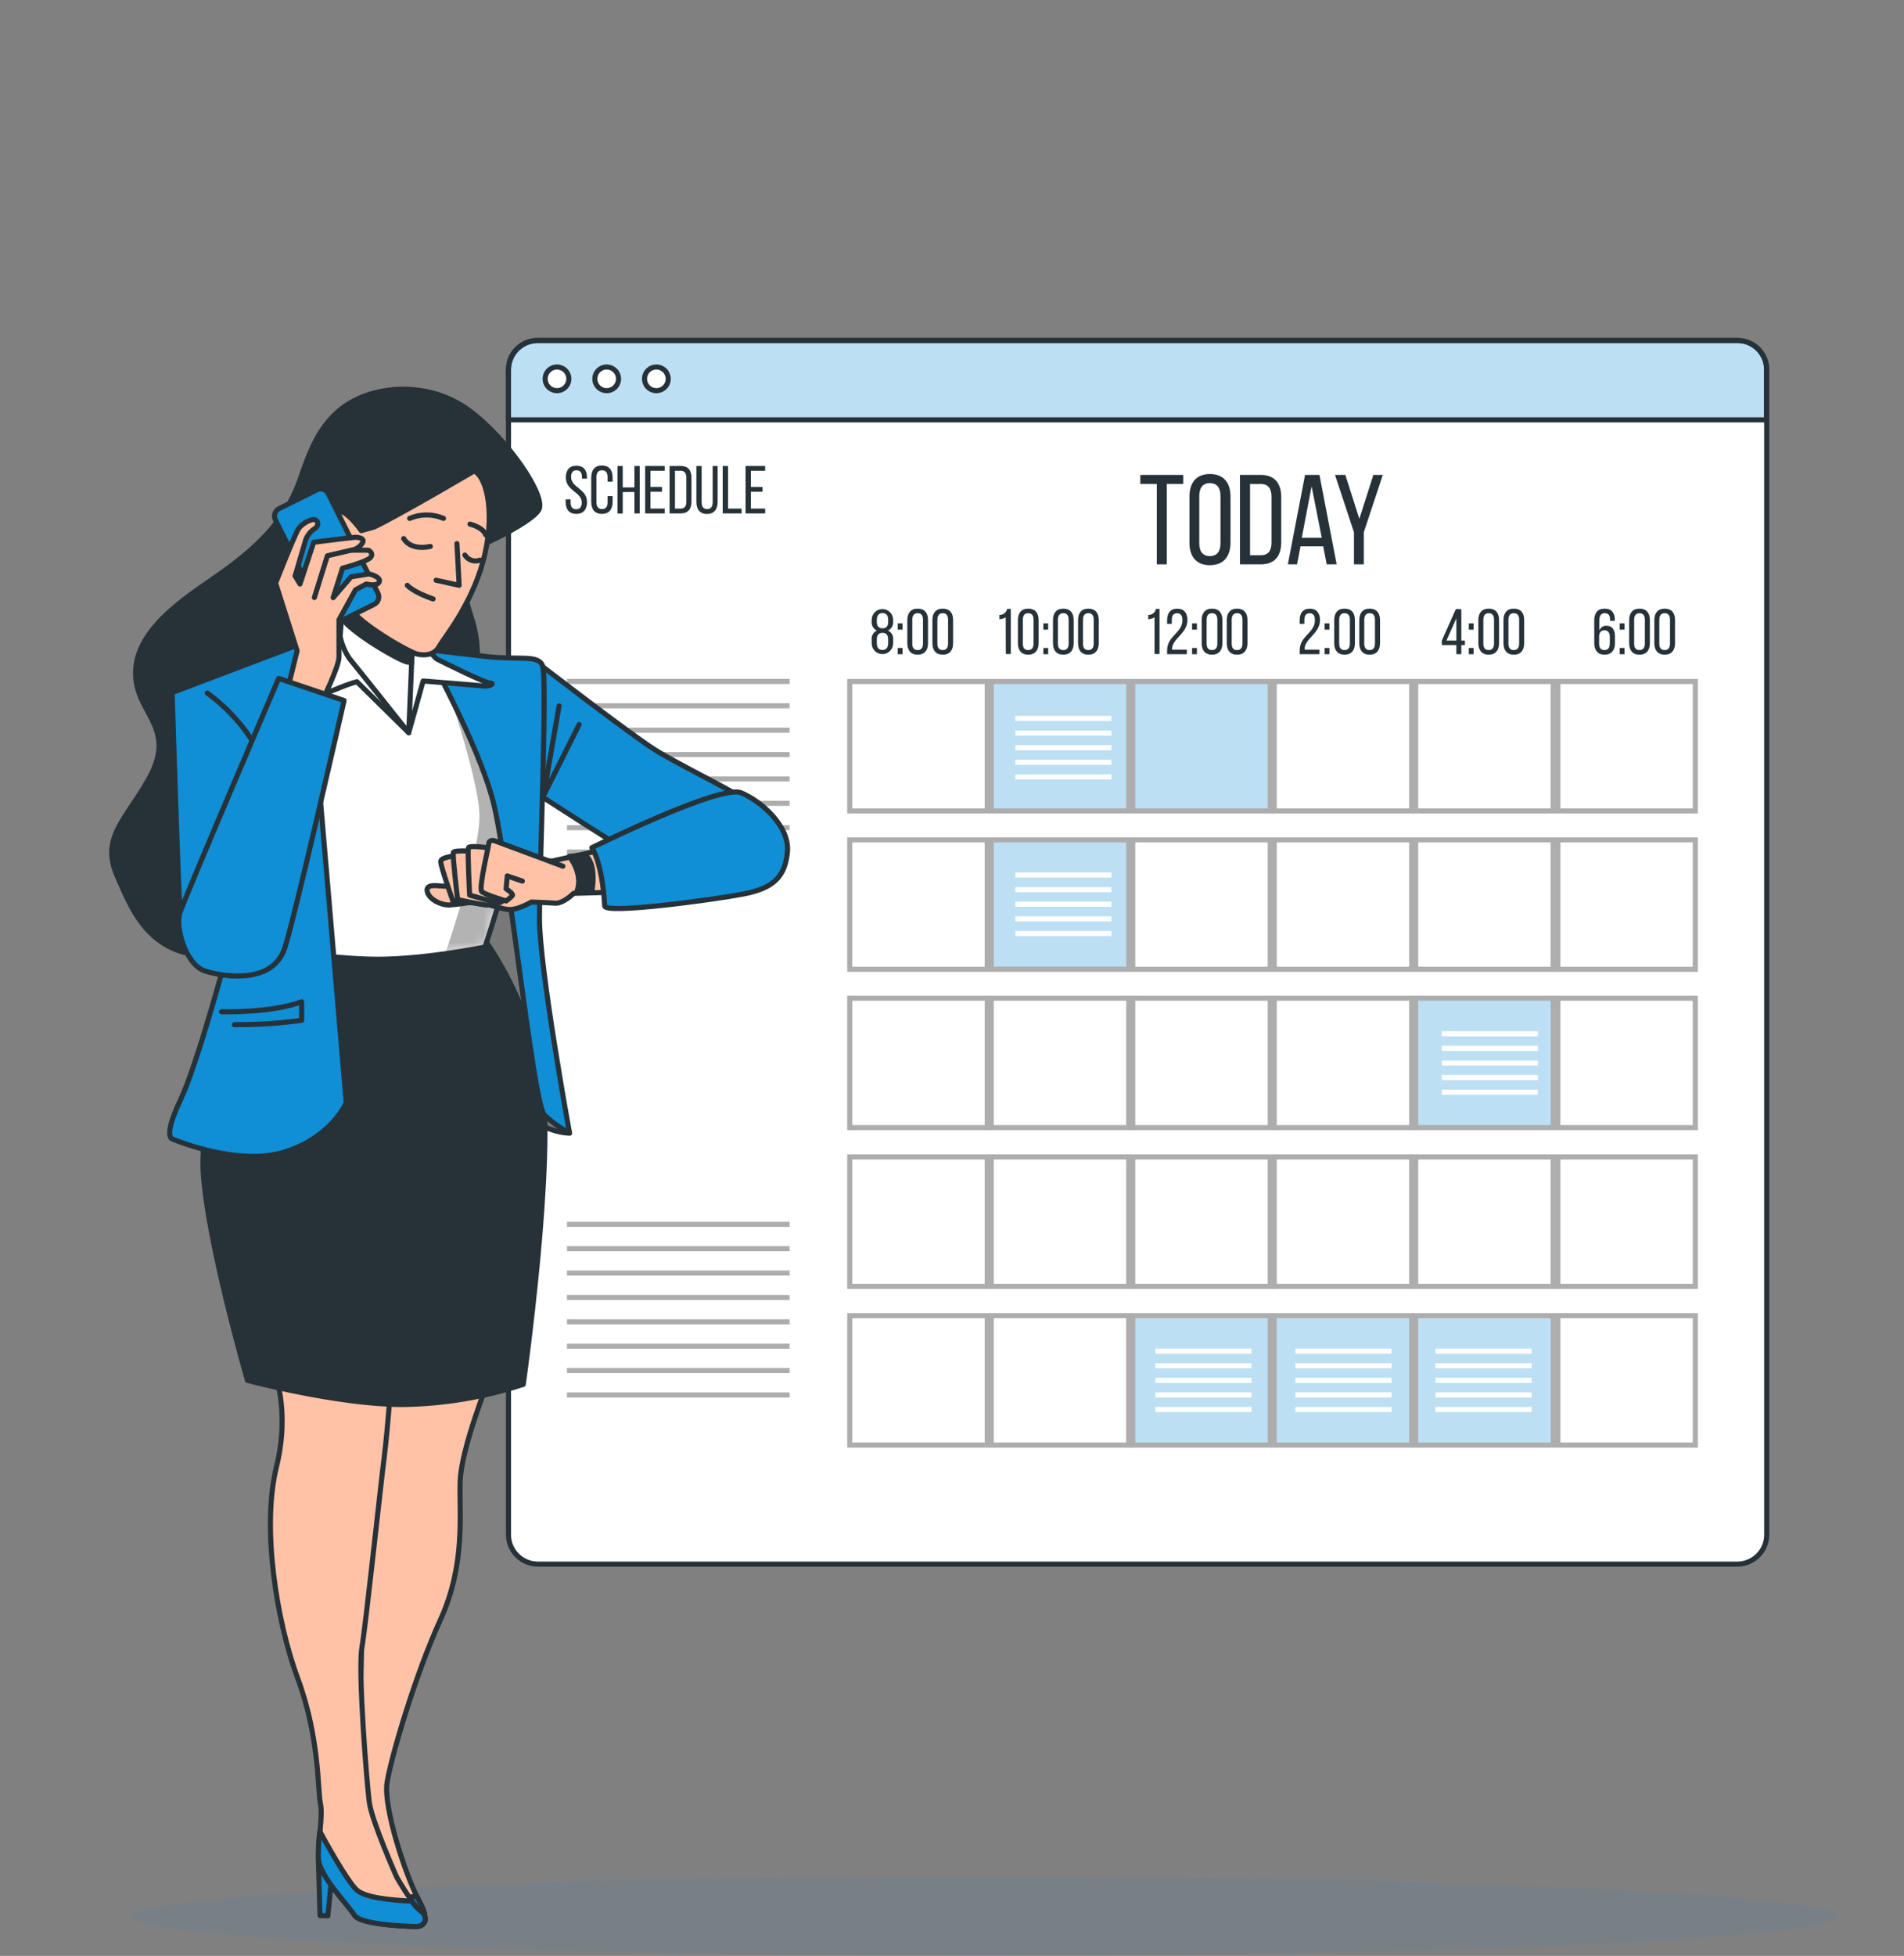 <svg width="187" height="192" viewBox="0 0 187 192" fill="none" xmlns="http://www.w3.org/2000/svg">
<rect x="0" y="0" width="187" height="192" fill="#808080" stroke="none"/>
<path d="M96.657 192C142.914 192 180.412 190.256 180.412 188.104C180.412 185.953 142.914 184.209 96.657 184.209C50.4 184.209 12.901 185.953 12.901 188.104C12.901 190.256 50.4 192 96.657 192Z" fill="#108ED6" fill-opacity="0.07"/>
<path d="M170.619 33.428H52.837C51.237 33.428 49.94 34.723 49.94 36.321V150.65C49.94 152.248 51.237 153.543 52.837 153.543H170.619C172.219 153.543 173.517 152.248 173.517 150.65V36.321C173.517 34.723 172.219 33.428 170.619 33.428Z" fill="white" stroke="#263238" stroke-width="0.5" stroke-linecap="round" stroke-linejoin="round"/>
<path d="M170.699 33.424H52.765C52.017 33.424 51.298 33.721 50.769 34.249C50.239 34.777 49.941 35.493 49.94 36.241V41.215H173.504V36.241C173.503 35.497 173.208 34.784 172.682 34.256C172.157 33.728 171.444 33.429 170.699 33.424Z" fill="#108ED6" fill-opacity="0.28" stroke="#263238" stroke-width="0.5" stroke-linecap="round" stroke-linejoin="round"/>
<path d="M55.869 37.184C55.87 37.414 55.803 37.64 55.675 37.831C55.548 38.023 55.366 38.173 55.154 38.261C54.941 38.35 54.707 38.373 54.481 38.329C54.255 38.285 54.047 38.174 53.884 38.012C53.721 37.85 53.609 37.642 53.564 37.417C53.519 37.191 53.541 36.958 53.63 36.745C53.717 36.532 53.867 36.35 54.058 36.222C54.25 36.095 54.475 36.026 54.705 36.026C55.013 36.028 55.308 36.15 55.526 36.367C55.744 36.583 55.867 36.877 55.869 37.184Z" fill="white" stroke="#263238" stroke-width="0.5" stroke-linecap="round" stroke-linejoin="round"/>
<path d="M60.749 37.184C60.75 37.414 60.682 37.64 60.555 37.831C60.427 38.023 60.246 38.173 60.033 38.261C59.821 38.35 59.587 38.373 59.36 38.329C59.134 38.285 58.926 38.174 58.763 38.012C58.6 37.85 58.489 37.642 58.444 37.417C58.398 37.191 58.421 36.958 58.509 36.745C58.597 36.532 58.746 36.35 58.938 36.222C59.129 36.095 59.355 36.026 59.585 36.026C59.893 36.026 60.188 36.148 60.407 36.365C60.625 36.582 60.748 36.877 60.749 37.184Z" fill="white" stroke="#263238" stroke-width="0.5" stroke-linecap="round" stroke-linejoin="round"/>
<path d="M65.629 37.184C65.629 37.415 65.562 37.64 65.434 37.832C65.307 38.023 65.125 38.173 64.912 38.262C64.699 38.35 64.465 38.373 64.239 38.329C64.012 38.284 63.804 38.173 63.642 38.011C63.478 37.848 63.367 37.64 63.323 37.414C63.278 37.188 63.301 36.955 63.39 36.742C63.479 36.529 63.628 36.348 63.821 36.221C64.013 36.093 64.238 36.026 64.469 36.026C64.776 36.028 65.07 36.15 65.288 36.367C65.505 36.584 65.627 36.878 65.629 37.184Z" fill="white" stroke="#263238" stroke-width="0.5" stroke-linecap="round" stroke-linejoin="round"/>
<path d="M113.615 55.398V47.511H111.996V46.622H116.213V47.511H114.594V55.398H113.615Z" fill="#263238"/>
<path d="M116.821 48.74C116.821 47.397 117.487 46.533 118.828 46.533C120.169 46.533 120.852 47.375 120.852 48.74V53.275C120.852 54.606 120.186 55.482 118.828 55.482C117.47 55.482 116.821 54.606 116.821 53.275V48.74ZM117.786 53.326C117.786 54.13 118.128 54.589 118.828 54.589C119.528 54.589 119.87 54.126 119.87 53.326V48.694C119.87 47.902 119.545 47.43 118.828 47.43C118.111 47.43 117.786 47.906 117.786 48.694V53.326Z" fill="#263238"/>
<path d="M123.839 46.622C125.205 46.622 125.834 47.464 125.834 48.803V53.229C125.834 54.569 125.205 55.398 123.839 55.398H121.781V46.622H123.839ZM123.839 54.505C124.543 54.505 124.88 54.084 124.88 53.267V48.753C124.88 47.949 124.543 47.511 123.826 47.511H122.772V54.505H123.839Z" fill="#263238"/>
<path d="M127.727 53.63L127.39 55.398H126.487L128.174 46.622H129.591L131.278 55.398H130.3L129.958 53.63H127.727ZM127.854 52.787H129.815L128.819 47.734L127.854 52.787Z" fill="#263238"/>
<path d="M132.978 52.248L131.118 46.622H132.134L133.505 50.934L134.884 46.622H135.812L133.944 52.248V55.398H132.978V52.248Z" fill="#263238"/>
<path d="M57.649 46.861V46.988H57.156V46.832C57.156 46.411 56.995 46.166 56.62 46.166C56.245 46.166 56.089 46.415 56.089 46.828C56.089 47.872 57.653 47.973 57.653 49.283C57.653 49.986 57.316 50.445 56.603 50.445C55.89 50.445 55.553 49.986 55.553 49.283V49.017H56.042V49.329C56.042 49.75 56.215 49.994 56.586 49.994C56.957 49.994 57.135 49.75 57.135 49.329C57.135 48.293 55.574 48.192 55.574 46.882C55.574 46.162 55.907 45.716 56.607 45.716C57.307 45.716 57.649 46.154 57.649 46.861Z" fill="#263238"/>
<path d="M60.167 46.866V47.287H59.673V46.841C59.673 46.42 59.509 46.167 59.13 46.167C58.75 46.167 58.581 46.42 58.581 46.841V49.304C58.581 49.725 58.754 49.974 59.13 49.974C59.505 49.974 59.673 49.721 59.673 49.304V48.698H60.167V49.275C60.167 49.982 59.834 50.446 59.117 50.446C58.4 50.446 58.067 49.982 58.067 49.275V46.866C58.067 46.163 58.4 45.695 59.117 45.695C59.834 45.695 60.167 46.163 60.167 46.866Z" fill="#263238"/>
<path d="M61.162 48.306V50.411H60.644V45.741H61.162V47.847H62.309V45.741H62.828V50.399H62.309V48.293L61.162 48.306Z" fill="#263238"/>
<path d="M65.021 47.805V48.272H63.883V49.927H65.283V50.399H63.364V45.741H65.283V46.213H63.883V47.805H65.021Z" fill="#263238"/>
<path d="M66.856 45.741C67.581 45.741 67.914 46.162 67.914 46.899V49.249C67.914 49.961 67.581 50.399 66.856 50.399H65.763V45.741H66.856ZM66.856 49.927C67.231 49.927 67.408 49.696 67.408 49.27V46.874C67.408 46.453 67.231 46.213 66.852 46.213H66.291V49.927H66.856Z" fill="#263238"/>
<path d="M68.91 49.304C68.91 49.725 69.074 49.973 69.454 49.973C69.833 49.973 69.994 49.721 69.994 49.304V45.741H70.483V49.274C70.483 49.982 70.154 50.453 69.437 50.453C68.72 50.453 68.395 49.982 68.395 49.274V45.741H68.91V49.304Z" fill="#263238"/>
<path d="M70.981 50.399V45.741H71.503V49.927H72.836V50.399H70.981Z" fill="#263238"/>
<path d="M74.89 47.805V48.272H73.747V49.927H75.147V50.399H73.228V45.741H75.147V46.213H73.747V47.805H74.89Z" fill="#263238"/>
<path d="M87.72 60.843V60.982C87.744 61.168 87.708 61.357 87.617 61.522C87.526 61.686 87.385 61.817 87.214 61.896C87.387 61.977 87.529 62.112 87.621 62.28C87.712 62.448 87.746 62.641 87.72 62.831V63.159C87.72 63.438 87.609 63.706 87.411 63.903C87.213 64.101 86.945 64.212 86.665 64.212C86.386 64.212 86.118 64.101 85.92 63.903C85.722 63.706 85.611 63.438 85.611 63.159V62.831C85.584 62.64 85.62 62.446 85.712 62.277C85.805 62.109 85.95 61.975 86.126 61.896C85.952 61.82 85.808 61.69 85.715 61.525C85.622 61.36 85.585 61.169 85.611 60.982V60.843C85.611 60.564 85.722 60.296 85.92 60.098C86.118 59.901 86.386 59.79 86.665 59.79C86.945 59.79 87.213 59.901 87.411 60.098C87.609 60.296 87.72 60.564 87.72 60.843ZM86.117 60.843V61.058C86.117 61.479 86.324 61.681 86.674 61.681C87.024 61.681 87.231 61.487 87.231 61.058V60.843C87.231 60.388 87.024 60.182 86.674 60.182C86.324 60.182 86.117 60.401 86.117 60.855V60.843ZM86.117 62.759V63.134C86.117 63.589 86.32 63.803 86.674 63.803C87.028 63.803 87.227 63.589 87.231 63.134V62.759C87.231 62.338 87.041 62.123 86.674 62.123C86.307 62.123 86.117 62.342 86.117 62.772V62.759Z" fill="#263238"/>
<path d="M88.644 61.196V61.811H88.167V61.196H88.644ZM88.644 63.609V64.22H88.167V63.609H88.644Z" fill="#263238"/>
<path d="M89.112 60.864C89.112 60.186 89.449 59.748 90.128 59.748C90.807 59.748 91.144 60.169 91.144 60.864V63.147C91.144 63.825 90.811 64.267 90.128 64.267C89.445 64.267 89.112 63.825 89.112 63.147V60.864ZM89.601 63.176C89.601 63.597 89.769 63.816 90.128 63.816C90.487 63.816 90.651 63.576 90.651 63.176V60.839C90.651 60.418 90.487 60.194 90.128 60.194C89.769 60.194 89.601 60.434 89.601 60.839V63.176Z" fill="#263238"/>
<path d="M91.575 60.864C91.575 60.186 91.912 59.748 92.591 59.748C93.27 59.748 93.608 60.169 93.608 60.864V63.147C93.608 63.825 93.274 64.267 92.591 64.267C91.908 64.267 91.575 63.825 91.575 63.147V60.864ZM92.064 63.176C92.064 63.597 92.233 63.816 92.591 63.816C92.95 63.816 93.114 63.576 93.114 63.176V60.839C93.114 60.418 92.95 60.194 92.591 60.194C92.233 60.194 92.064 60.434 92.064 60.839V63.176Z" fill="#263238"/>
<path d="M98.774 60.599C98.588 60.711 98.376 60.776 98.158 60.788V60.367C98.334 60.371 98.505 60.315 98.643 60.208C98.782 60.1 98.878 59.948 98.917 59.777H99.276V64.203H98.787L98.774 60.599Z" fill="#263238"/>
<path d="M99.972 60.864C99.972 60.186 100.305 59.748 100.984 59.748C101.663 59.748 102.005 60.169 102.005 60.864V63.147C102.005 63.825 101.667 64.267 100.984 64.267C100.301 64.267 99.972 63.825 99.972 63.147V60.864ZM100.457 63.176C100.457 63.597 100.63 63.816 100.984 63.816C101.338 63.816 101.511 63.576 101.511 63.176V60.839C101.511 60.418 101.347 60.194 100.984 60.194C100.621 60.194 100.457 60.434 100.457 60.839V63.176Z" fill="#263238"/>
<path d="M102.945 61.196V61.811H102.473V61.196H102.945ZM102.945 63.609V64.22H102.473V63.609H102.945Z" fill="#263238"/>
<path d="M103.417 60.864C103.417 60.186 103.751 59.748 104.43 59.748C105.109 59.748 105.45 60.169 105.45 60.864V63.147C105.45 63.825 105.113 64.267 104.43 64.267C103.746 64.267 103.417 63.825 103.417 63.147V60.864ZM103.902 63.176C103.902 63.597 104.075 63.816 104.43 63.816C104.784 63.816 104.957 63.576 104.957 63.176V60.839C104.957 60.418 104.788 60.194 104.43 60.194C104.071 60.194 103.902 60.434 103.902 60.839V63.176Z" fill="#263238"/>
<path d="M105.88 60.864C105.88 60.186 106.214 59.748 106.893 59.748C107.572 59.748 107.913 60.169 107.913 60.864V63.147C107.913 63.825 107.576 64.267 106.893 64.267C106.209 64.267 105.88 63.825 105.88 63.147V60.864ZM106.365 63.176C106.365 63.597 106.538 63.816 106.893 63.816C107.247 63.816 107.42 63.576 107.42 63.176V60.839C107.42 60.418 107.255 60.194 106.893 60.194C106.53 60.194 106.365 60.434 106.365 60.839V63.176Z" fill="#263238"/>
<path d="M113.392 60.599C113.205 60.711 112.994 60.776 112.776 60.788V60.367C112.951 60.371 113.123 60.315 113.261 60.208C113.4 60.1 113.496 59.948 113.535 59.777H113.881V64.203H113.392V60.599Z" fill="#263238"/>
<path d="M116.622 60.868C116.622 62.203 115.121 62.683 115.112 63.702V63.774H116.567V64.22H114.627V63.841C114.627 62.413 116.129 62.136 116.129 60.893C116.129 60.438 115.977 60.198 115.606 60.198C115.235 60.198 115.087 60.455 115.087 60.847V61.239H114.627V60.88C114.627 60.203 114.935 59.752 115.623 59.752C116.31 59.752 116.622 60.194 116.622 60.868Z" fill="#263238"/>
<path d="M117.554 61.196V61.811H117.078V61.196H117.554ZM117.554 63.609V64.22H117.078V63.609H117.554Z" fill="#263238"/>
<path d="M118.023 60.864C118.023 60.186 118.356 59.748 119.035 59.748C119.714 59.748 120.056 60.169 120.056 60.864V63.147C120.056 63.825 119.718 64.267 119.035 64.267C118.352 64.267 118.023 63.825 118.023 63.147V60.864ZM118.508 63.176C118.508 63.597 118.681 63.816 119.035 63.816C119.389 63.816 119.562 63.576 119.562 63.176V60.839C119.562 60.418 119.393 60.194 119.035 60.194C118.676 60.194 118.508 60.434 118.508 60.839V63.176Z" fill="#263238"/>
<path d="M120.486 60.864C120.486 60.186 120.819 59.748 121.498 59.748C122.177 59.748 122.518 60.169 122.518 60.864V63.147C122.518 63.825 122.181 64.267 121.498 64.267C120.815 64.267 120.486 63.825 120.486 63.147V60.864ZM120.971 63.176C120.971 63.597 121.144 63.816 121.498 63.816C121.852 63.816 122.025 63.576 122.025 63.176V60.839C122.025 60.418 121.861 60.194 121.498 60.194C121.135 60.194 120.971 60.434 120.971 60.839V63.176Z" fill="#263238"/>
<path d="M129.642 60.868C129.642 62.203 128.14 62.683 128.132 63.702V63.774H129.591V64.22H127.647V63.841C127.647 62.413 129.144 62.136 129.144 60.893C129.144 60.438 128.992 60.198 128.625 60.198C128.259 60.198 128.107 60.455 128.107 60.847V61.239H127.647V60.88C127.647 60.203 127.955 59.752 128.638 59.752C129.321 59.752 129.642 60.194 129.642 60.868Z" fill="#263238"/>
<path d="M130.57 61.196V61.811H130.097V61.196H130.57ZM130.57 63.609V64.22H130.097V63.609H130.57Z" fill="#263238"/>
<path d="M131.038 60.864C131.038 60.186 131.375 59.748 132.054 59.748C132.733 59.748 133.071 60.169 133.071 60.864V63.147C133.071 63.825 132.737 64.267 132.054 64.267C131.371 64.267 131.038 63.825 131.038 63.147V60.864ZM131.527 63.176C131.527 63.597 131.7 63.816 132.054 63.816C132.409 63.816 132.577 63.576 132.577 63.176V60.839C132.577 60.418 132.413 60.194 132.054 60.194C131.696 60.194 131.527 60.434 131.527 60.839V63.176Z" fill="#263238"/>
<path d="M133.501 60.864C133.501 60.186 133.838 59.748 134.517 59.748C135.196 59.748 135.538 60.169 135.538 60.864V63.147C135.538 63.825 135.201 64.267 134.517 64.267C133.834 64.267 133.501 63.825 133.501 63.147V60.864ZM133.99 63.176C133.99 63.597 134.163 63.816 134.517 63.816C134.872 63.816 135.04 63.576 135.04 63.176V60.839C135.04 60.418 134.876 60.194 134.517 60.194C134.159 60.194 133.99 60.434 133.99 60.839V63.176Z" fill="#263238"/>
<path d="M143.522 63.327V64.22H143.037V63.327H141.607V62.881L142.982 59.794H143.522V62.881H143.876V63.327H143.522ZM142.062 62.881H143.037V60.699L142.062 62.881Z" fill="#263238"/>
<path d="M144.728 61.196V61.811H144.256V61.196H144.728ZM144.728 63.609V64.22H144.256V63.609H144.728Z" fill="#263238"/>
<path d="M145.196 60.864C145.196 60.186 145.533 59.748 146.212 59.748C146.891 59.748 147.229 60.169 147.229 60.864V63.147C147.229 63.825 146.896 64.267 146.212 64.267C145.529 64.267 145.196 63.825 145.196 63.147V60.864ZM145.685 63.176C145.685 63.597 145.858 63.816 146.212 63.816C146.567 63.816 146.735 63.576 146.735 63.176V60.839C146.735 60.418 146.571 60.194 146.212 60.194C145.854 60.194 145.685 60.434 145.685 60.839V63.176Z" fill="#263238"/>
<path d="M147.663 60.864C147.663 60.186 147.997 59.748 148.676 59.748C149.355 59.748 149.696 60.169 149.696 60.864V63.147C149.696 63.825 149.359 64.267 148.676 64.267C147.992 64.267 147.663 63.825 147.663 63.147V60.864ZM148.148 63.176C148.148 63.597 148.321 63.816 148.676 63.816C149.03 63.816 149.203 63.576 149.203 63.176V60.839C149.203 60.418 149.034 60.194 148.676 60.194C148.317 60.194 148.148 60.434 148.148 60.839V63.176Z" fill="#263238"/>
<path d="M158.599 60.856V60.94H158.135V60.826C158.135 60.405 157.971 60.194 157.612 60.194C157.254 60.194 157.073 60.434 157.073 60.906V61.9C157.124 61.753 157.222 61.628 157.351 61.542C157.48 61.456 157.634 61.414 157.79 61.424C158.359 61.424 158.612 61.845 158.612 62.477V63.147C158.612 63.825 158.275 64.267 157.596 64.267C156.917 64.267 156.579 63.825 156.579 63.147V60.889C156.579 60.186 156.895 59.748 157.596 59.748C158.296 59.748 158.599 60.182 158.599 60.856ZM157.056 62.515V63.176C157.056 63.597 157.22 63.816 157.579 63.816C157.937 63.816 158.106 63.576 158.106 63.176V62.515C158.106 62.115 157.937 61.875 157.579 61.875C157.22 61.875 157.056 62.115 157.056 62.515Z" fill="#263238"/>
<path d="M159.548 61.196V61.811H159.072V61.196H159.548ZM159.548 63.609V64.22H159.072V63.609H159.548Z" fill="#263238"/>
<path d="M160.008 60.864C160.008 60.186 160.345 59.748 161.02 59.748C161.695 59.748 162.041 60.169 162.041 60.864V63.147C162.041 63.825 161.707 64.267 161.02 64.267C160.333 64.267 160.008 63.825 160.008 63.147V60.864ZM160.497 63.176C160.497 63.597 160.666 63.816 161.02 63.816C161.374 63.816 161.547 63.576 161.547 63.176V60.839C161.547 60.418 161.383 60.194 161.02 60.194C160.657 60.194 160.497 60.434 160.497 60.839V63.176Z" fill="#263238"/>
<path d="M162.479 60.864C162.479 60.186 162.817 59.748 163.496 59.748C164.175 59.748 164.512 60.169 164.512 60.864V63.147C164.512 63.825 164.179 64.267 163.496 64.267C162.813 64.267 162.479 63.825 162.479 63.147V60.864ZM162.969 63.176C162.969 63.597 163.137 63.816 163.496 63.816C163.854 63.816 164.019 63.576 164.019 63.176V60.839C164.019 60.418 163.854 60.194 163.496 60.194C163.137 60.194 162.969 60.434 162.969 60.839V63.176Z" fill="#263238"/>
<path d="M96.96 113.571H83.456V126.276H96.96V113.571Z" stroke="#ADADAD" stroke-width="0.5" stroke-miterlimit="10"/>
<path d="M110.857 113.571H97.353V126.276H110.857V113.571Z" stroke="#ADADAD" stroke-width="0.5" stroke-miterlimit="10"/>
<path d="M124.754 113.571H111.249V126.276H124.754V113.571Z" stroke="#ADADAD" stroke-width="0.5" stroke-miterlimit="10"/>
<path d="M138.65 113.571H125.146V126.276H138.65V113.571Z" stroke="#ADADAD" stroke-width="0.5" stroke-miterlimit="10"/>
<path d="M152.547 113.571H139.043V126.276H152.547V113.571Z" stroke="#ADADAD" stroke-width="0.5" stroke-miterlimit="10"/>
<path d="M166.503 113.571H152.999V126.276H166.503V113.571Z" stroke="#ADADAD" stroke-width="0.5" stroke-miterlimit="10"/>
<path d="M55.684 66.894H77.551" stroke="#ADADAD" stroke-width="0.5" stroke-miterlimit="10"/>
<path d="M55.684 69.286H77.551" stroke="#ADADAD" stroke-width="0.5" stroke-miterlimit="10"/>
<path d="M55.684 71.678H77.551" stroke="#ADADAD" stroke-width="0.5" stroke-miterlimit="10"/>
<path d="M55.684 74.074H77.551" stroke="#ADADAD" stroke-width="0.5" stroke-miterlimit="10"/>
<path d="M55.684 76.466H77.551" stroke="#ADADAD" stroke-width="0.5" stroke-miterlimit="10"/>
<path d="M55.684 78.858H77.551" stroke="#ADADAD" stroke-width="0.5" stroke-miterlimit="10"/>
<path d="M55.684 81.25H77.551" stroke="#ADADAD" stroke-width="0.5" stroke-miterlimit="10"/>
<path d="M55.684 83.642H77.551" stroke="#ADADAD" stroke-width="0.5" stroke-miterlimit="10"/>
<path d="M55.684 120.187H77.551" stroke="#ADADAD" stroke-width="0.5" stroke-miterlimit="10"/>
<path d="M55.684 122.578H77.551" stroke="#ADADAD" stroke-width="0.5" stroke-miterlimit="10"/>
<path d="M55.684 124.971H77.551" stroke="#ADADAD" stroke-width="0.5" stroke-miterlimit="10"/>
<path d="M55.684 127.366H77.551" stroke="#ADADAD" stroke-width="0.5" stroke-miterlimit="10"/>
<path d="M55.684 129.759H77.551" stroke="#ADADAD" stroke-width="0.5" stroke-miterlimit="10"/>
<path d="M55.684 132.15H77.551" stroke="#ADADAD" stroke-width="0.5" stroke-miterlimit="10"/>
<path d="M55.684 134.543H77.551" stroke="#ADADAD" stroke-width="0.5" stroke-miterlimit="10"/>
<path d="M55.684 136.938H77.551" stroke="#ADADAD" stroke-width="0.5" stroke-miterlimit="10"/>
<path d="M96.96 66.902H83.456V79.608H96.96V66.902Z" stroke="#ADADAD" stroke-width="0.5" stroke-miterlimit="10"/>
<path d="M110.857 66.902H97.353V79.608H110.857V66.902Z" fill="#108ED6" fill-opacity="0.28" stroke="#ADADAD" stroke-width="0.5" stroke-miterlimit="10"/>
<path d="M124.754 66.902H111.249V79.608H124.754V66.902Z" fill="#108ED6" fill-opacity="0.28" stroke="#ADADAD" stroke-width="0.5" stroke-miterlimit="10"/>
<path d="M138.65 66.902H125.146V79.608H138.65V66.902Z" stroke="#ADADAD" stroke-width="0.5" stroke-miterlimit="10"/>
<path d="M152.547 66.902H139.043V79.608H152.547V66.902Z" stroke="#ADADAD" stroke-width="0.5" stroke-miterlimit="10"/>
<path d="M166.503 66.902H152.999V79.608H166.503V66.902Z" stroke="#ADADAD" stroke-width="0.5" stroke-miterlimit="10"/>
<path d="M99.723 70.524H109.166" stroke="white" stroke-width="0.5" stroke-miterlimit="10"/>
<path d="M99.723 71.96H109.166" stroke="white" stroke-width="0.5" stroke-miterlimit="10"/>
<path d="M99.723 73.397H109.166" stroke="white" stroke-width="0.5" stroke-miterlimit="10"/>
<path d="M99.723 74.832H109.166" stroke="white" stroke-width="0.5" stroke-miterlimit="10"/>
<path d="M99.723 76.264H109.166" stroke="white" stroke-width="0.5" stroke-miterlimit="10"/>
<path d="M96.96 82.446H83.456V95.151H96.96V82.446Z" stroke="#ADADAD" stroke-width="0.5" stroke-miterlimit="10"/>
<path d="M110.857 82.446H97.353V95.151H110.857V82.446Z" fill="#108ED6" fill-opacity="0.28" stroke="#ADADAD" stroke-width="0.5" stroke-miterlimit="10"/>
<path d="M124.754 82.446H111.249V95.151H124.754V82.446Z" stroke="#ADADAD" stroke-width="0.5" stroke-miterlimit="10"/>
<path d="M138.65 82.446H125.146V95.151H138.65V82.446Z" stroke="#ADADAD" stroke-width="0.5" stroke-miterlimit="10"/>
<path d="M152.547 82.446H139.043V95.151H152.547V82.446Z" stroke="#ADADAD" stroke-width="0.5" stroke-miterlimit="10"/>
<path d="M166.503 82.446H152.999V95.151H166.503V82.446Z" stroke="#ADADAD" stroke-width="0.5" stroke-miterlimit="10"/>
<path d="M99.723 85.899H109.166" stroke="white" stroke-width="0.5" stroke-miterlimit="10"/>
<path d="M99.723 87.335H109.166" stroke="white" stroke-width="0.5" stroke-miterlimit="10"/>
<path d="M99.723 88.767H109.166" stroke="white" stroke-width="0.5" stroke-miterlimit="10"/>
<path d="M99.723 90.203H109.166" stroke="white" stroke-width="0.5" stroke-miterlimit="10"/>
<path d="M99.723 91.639H109.166" stroke="white" stroke-width="0.5" stroke-miterlimit="10"/>
<path d="M96.96 97.989H83.456V110.694H96.96V97.989Z" stroke="#ADADAD" stroke-width="0.5" stroke-miterlimit="10"/>
<path d="M110.857 97.989H97.353V110.694H110.857V97.989Z" stroke="#ADADAD" stroke-width="0.5" stroke-miterlimit="10"/>
<path d="M124.754 97.989H111.249V110.694H124.754V97.989Z" stroke="#ADADAD" stroke-width="0.5" stroke-miterlimit="10"/>
<path d="M138.65 97.989H125.146V110.694H138.65V97.989Z" stroke="#ADADAD" stroke-width="0.5" stroke-miterlimit="10"/>
<path d="M152.547 97.989H139.043V110.694H152.547V97.989Z" fill="#108ED6" fill-opacity="0.28" stroke="#ADADAD" stroke-width="0.5" stroke-miterlimit="10"/>
<path d="M166.503 97.989H152.999V110.694H166.503V97.989Z" stroke="#ADADAD" stroke-width="0.5" stroke-miterlimit="10"/>
<path d="M141.598 101.477H151.041" stroke="white" stroke-width="0.5" stroke-miterlimit="10"/>
<path d="M141.598 102.912H151.041" stroke="white" stroke-width="0.5" stroke-miterlimit="10"/>
<path d="M141.598 104.349H151.041" stroke="white" stroke-width="0.5" stroke-miterlimit="10"/>
<path d="M141.598 105.78H151.041" stroke="white" stroke-width="0.5" stroke-miterlimit="10"/>
<path d="M141.598 107.216H151.041" stroke="white" stroke-width="0.5" stroke-miterlimit="10"/>
<path d="M96.96 129.152H83.456V141.857H96.96V129.152Z" stroke="#ADADAD" stroke-width="0.5" stroke-miterlimit="10"/>
<path d="M110.857 129.152H97.353V141.857H110.857V129.152Z" stroke="#ADADAD" stroke-width="0.5" stroke-miterlimit="10"/>
<path d="M124.754 129.152H111.249V141.857H124.754V129.152Z" fill="#108ED6" fill-opacity="0.28" stroke="#ADADAD" stroke-width="0.5" stroke-miterlimit="10"/>
<path d="M138.65 129.152H125.146V141.857H138.65V129.152Z" fill="#108ED6" fill-opacity="0.28" stroke="#ADADAD" stroke-width="0.5" stroke-miterlimit="10"/>
<path d="M152.547 129.152H139.043V141.857H152.547V129.152Z" fill="#108ED6" fill-opacity="0.28" stroke="#ADADAD" stroke-width="0.5" stroke-miterlimit="10"/>
<path d="M166.503 129.152H152.999V141.857H166.503V129.152Z" stroke="#ADADAD" stroke-width="0.5" stroke-miterlimit="10"/>
<path d="M113.476 132.635H122.919" stroke="white" stroke-width="0.5" stroke-miterlimit="10"/>
<path d="M113.476 134.066H122.919" stroke="white" stroke-width="0.5" stroke-miterlimit="10"/>
<path d="M113.476 135.503H122.919" stroke="white" stroke-width="0.5" stroke-miterlimit="10"/>
<path d="M113.476 136.938H122.919" stroke="white" stroke-width="0.5" stroke-miterlimit="10"/>
<path d="M113.476 138.37H122.919" stroke="white" stroke-width="0.5" stroke-miterlimit="10"/>
<path d="M127.229 132.635H136.672" stroke="white" stroke-width="0.5" stroke-miterlimit="10"/>
<path d="M127.229 134.066H136.672" stroke="white" stroke-width="0.5" stroke-miterlimit="10"/>
<path d="M127.229 135.503H136.672" stroke="white" stroke-width="0.5" stroke-miterlimit="10"/>
<path d="M127.229 136.938H136.672" stroke="white" stroke-width="0.5" stroke-miterlimit="10"/>
<path d="M127.229 138.37H136.672" stroke="white" stroke-width="0.5" stroke-miterlimit="10"/>
<path d="M140.983 132.635H150.426" stroke="white" stroke-width="0.5" stroke-miterlimit="10"/>
<path d="M140.983 134.066H150.426" stroke="white" stroke-width="0.5" stroke-miterlimit="10"/>
<path d="M140.983 135.503H150.426" stroke="white" stroke-width="0.5" stroke-miterlimit="10"/>
<path d="M140.983 136.938H150.426" stroke="white" stroke-width="0.5" stroke-miterlimit="10"/>
<path d="M140.983 138.37H150.426" stroke="white" stroke-width="0.5" stroke-miterlimit="10"/>
<path d="M46.085 40.297C42.264 37.471 37.228 37.77 34.204 39.661C31.18 41.552 30.244 44.955 29.396 47.283C27.709 51.916 24.086 54.67 20.164 57.344C16.368 59.942 11.438 63.749 14.04 68.941C15.217 71.295 16.689 72.912 14.462 76.736C12.235 80.56 9.894 82.329 11.51 86.001C13.125 89.673 15.192 95.417 23.884 93.358C32.576 91.298 35.229 81.44 36.115 77.776C37 74.113 41.256 72.609 44.364 69.977C47.472 67.345 47.164 63.21 46.279 60.565C45.604 58.535 44.845 55.647 47.169 53.347L47.472 53.44C47.472 53.44 52.141 51.334 52.917 50.05C53.693 48.766 49.902 43.118 46.085 40.297Z" fill="#263238" stroke="#263238" stroke-width="0.5" stroke-linecap="round" stroke-linejoin="round"/>
<path d="M52.883 65.126C52.883 65.126 61.976 72.138 64.347 73.616C66.717 75.094 72.457 77.861 73.739 78.85C75.021 79.84 73.047 84.081 70.281 85.66C67.514 87.239 64.941 85.462 63.461 84.67C61.981 83.878 52.074 77.465 52.074 77.465L52.883 65.126Z" fill="#108ED6" stroke="#263238" stroke-width="0.5" stroke-linecap="round" stroke-linejoin="round"/>
<path d="M54.912 69.299L53.368 78.138L56.877 71.126" stroke="#263238" stroke-width="0.5" stroke-linecap="round" stroke-linejoin="round"/>
<path d="M55.937 111.234C55.937 111.234 53.567 111.331 50.876 108.863C48.185 106.395 47.502 105.309 47.502 105.309C47.502 105.309 46.136 91.58 46.136 90.296C46.136 89.011 47.24 82.598 48.244 79.44C49.248 76.281 51.112 80.033 51.112 80.033C51.112 80.033 53.385 102.142 53.782 104.315C54.178 106.488 55.937 111.234 55.937 111.234Z" fill="#787878" stroke="#263238" stroke-width="0.5" stroke-linecap="round" stroke-linejoin="round"/>
<path d="M47.999 135.461C47.999 135.461 45.3 142.165 45.195 145.404C45.089 148.642 45.756 153.527 43.255 159.006C40.754 164.484 38.409 172.515 38.017 174.97C37.624 177.425 39.872 184.146 41.036 186.34C42.2 188.534 41.745 188.37 40.509 188.328C39.586 188.33 38.678 188.088 37.879 187.628C37.079 187.167 36.415 186.504 35.954 185.704C34.638 183.498 35.145 182.125 34.267 181.325L33.365 180.52L32.589 185.283L31.509 185.094L32.492 178.95C32.492 178.95 32.382 177.556 33.019 176.958C33.656 176.36 34.647 174.541 34.647 174.541C34.647 174.541 35.71 165.929 35.444 160.05C35.178 154.171 34.993 150.461 35.693 148.014C36.393 145.568 36.418 144.793 36.503 142.325C36.587 139.857 36.528 136.922 36.541 136.459C36.553 135.996 47.999 135.461 47.999 135.461Z" fill="white"/>
<mask id="mask0_34_2999" style="mask-type:luminance" maskUnits="userSpaceOnUse" x="31" y="135" width="17" height="54">
<path d="M47.999 135.461C47.999 135.461 45.3 142.165 45.195 145.404C45.089 148.642 45.756 153.527 43.255 159.006C40.754 164.484 38.409 172.515 38.017 174.97C37.624 177.425 39.872 184.146 41.036 186.34C42.2 188.534 41.745 188.37 40.509 188.328C39.586 188.33 38.678 188.088 37.879 187.628C37.079 187.167 36.415 186.504 35.954 185.704C34.638 183.498 35.145 182.125 34.267 181.325L33.365 180.52L32.589 185.283L31.509 185.094L32.492 178.95C32.492 178.95 32.382 177.556 33.019 176.958C33.656 176.36 34.647 174.541 34.647 174.541C34.647 174.541 35.71 165.929 35.444 160.05C35.178 154.171 34.993 150.461 35.693 148.014C36.393 145.568 36.418 144.793 36.503 142.325C36.587 139.857 36.528 136.922 36.541 136.459C36.553 135.996 47.999 135.461 47.999 135.461Z" fill="white"/>
</mask>
<g mask="url(#mask0_34_2999)">
<path opacity="0.2" d="M36.52 136.467C36.52 136.804 36.52 138.472 36.52 140.308C37.865 140.586 41.159 140.957 46.502 139.626C47.236 137.36 48 135.461 48 135.461C48 135.461 36.536 136.004 36.52 136.467Z" fill="black"/>
</g>
<path d="M47.999 135.461C47.999 135.461 45.3 142.165 45.195 145.404C45.089 148.642 45.756 153.527 43.255 159.006C40.754 164.484 38.409 172.515 38.017 174.97C37.624 177.425 39.872 184.146 41.036 186.34C42.2 188.534 41.745 188.37 40.509 188.328C39.586 188.33 38.678 188.088 37.879 187.628C37.079 187.167 36.415 186.504 35.954 185.704C34.638 183.498 35.145 182.125 34.267 181.325L33.365 180.52L32.589 185.283L31.509 185.094L32.492 178.95C32.492 178.95 32.382 177.556 33.019 176.958C33.656 176.36 34.647 174.541 34.647 174.541C34.647 174.541 35.71 165.929 35.444 160.05C35.178 154.171 34.993 150.461 35.693 148.014C36.393 145.568 36.418 144.793 36.503 142.325C36.587 139.857 36.528 136.922 36.541 136.459C36.553 135.996 47.999 135.461 47.999 135.461Z" fill="#FFC2A6" stroke="#263238" stroke-width="0.5" stroke-linecap="round" stroke-linejoin="round"/>
<path d="M41.036 186.349L40.914 186.104C38.266 186.896 37.118 184.226 35.748 181.051C35.093 179.526 34.214 178.107 33.141 176.84C33.091 176.89 33.044 176.941 32.998 176.983C32.361 177.581 32.471 178.975 32.471 178.975L31.488 185.119L32.568 185.309L33.344 180.546L34.246 181.35C35.145 182.15 34.639 183.523 35.933 185.73C36.394 186.529 37.058 187.192 37.858 187.653C38.657 188.114 39.565 188.355 40.488 188.353C41.745 188.378 42.2 188.547 41.036 186.349Z" fill="#108ED6" stroke="#263238" stroke-width="0.5" stroke-linecap="round" stroke-linejoin="round"/>
<path d="M31.269 182.471L31.429 188.042L32.201 188.067L32.61 183.907L31.269 182.471Z" fill="#108ED6" stroke="#263238" stroke-width="0.5" stroke-linecap="round" stroke-linejoin="round"/>
<path d="M26.845 134.446C26.845 134.446 28.574 138.207 27.144 144.031C25.714 149.855 27.106 159.01 29.253 164.796C31.399 170.582 31.201 175.825 31.471 177.068C31.741 178.31 31.193 180.765 31.29 182.471C31.387 184.176 34.242 187.048 34.816 187.991C35.389 188.935 39.729 189.082 40.813 189.12C41.897 189.158 42.078 188.08 41.328 187.591C40.577 187.103 38.962 184.269 38.962 184.269C38.962 184.269 36.52 178.794 36.271 176.92C36.022 175.046 35.153 164.063 35.541 161.76C35.929 159.456 37.283 146.684 37.705 143.302C38.126 139.921 38.443 135.141 38.443 135.141L26.845 134.446Z" fill="white"/>
<mask id="mask1_34_2999" style="mask-type:luminance" maskUnits="userSpaceOnUse" x="26" y="134" width="16" height="56">
<path d="M26.845 134.446C26.845 134.446 28.574 138.207 27.144 144.031C25.714 149.855 27.106 159.01 29.253 164.796C31.399 170.582 31.201 175.825 31.471 177.068C31.741 178.31 31.193 180.765 31.29 182.471C31.387 184.176 34.242 187.048 34.816 187.991C35.389 188.935 39.729 189.082 40.813 189.12C41.897 189.158 42.078 188.08 41.328 187.591C40.577 187.103 38.962 184.269 38.962 184.269C38.962 184.269 36.52 178.794 36.271 176.92C36.022 175.046 35.153 164.063 35.541 161.76C35.929 159.456 37.283 146.684 37.705 143.302C38.126 139.921 38.443 135.141 38.443 135.141L26.845 134.446Z" fill="white"/>
</mask>
<g mask="url(#mask1_34_2999)">
<path opacity="0.2" d="M38.046 139.896C38.274 137.39 38.422 135.141 38.422 135.141L26.845 134.446C27.361 135.772 27.646 137.177 27.688 138.599C29.594 139.277 32.985 140.081 38.046 139.896Z" fill="black"/>
</g>
<path d="M26.845 134.446C26.845 134.446 28.574 138.207 27.144 144.031C25.714 149.855 27.106 159.01 29.253 164.796C31.399 170.582 31.201 175.825 31.471 177.068C31.741 178.31 31.193 180.765 31.29 182.471C31.387 184.176 34.242 187.048 34.816 187.991C35.389 188.935 39.729 189.082 40.813 189.12C41.897 189.158 42.078 188.08 41.328 187.591C40.577 187.103 38.962 184.269 38.962 184.269C38.962 184.269 36.52 178.794 36.271 176.92C36.022 175.046 35.153 164.063 35.541 161.76C35.929 159.456 37.283 146.684 37.705 143.302C38.126 139.921 38.443 135.141 38.443 135.141L26.845 134.446Z" fill="#FFC2A6" stroke="#263238" stroke-width="0.5" stroke-linecap="round" stroke-linejoin="round"/>
<path d="M41.306 187.591C40.969 187.316 40.676 186.991 40.438 186.627C38.362 186.526 35.866 186.29 35.035 185.528C34.061 184.639 31.749 180.407 31.408 179.775C31.297 180.669 31.251 181.57 31.269 182.471C31.366 184.155 34.221 187.048 34.794 187.991C35.368 188.935 39.708 189.082 40.792 189.12C41.876 189.158 42.061 188.08 41.306 187.591Z" fill="#108ED6" stroke="#263238" stroke-width="0.5" stroke-linecap="round" stroke-linejoin="round"/>
<path d="M24.896 92.073C24.896 92.073 19.561 108.076 19.953 114.974C20.346 121.872 24.306 135.507 24.306 135.507C24.306 135.507 33.2 137.874 39.527 137.874C43.559 137.823 47.56 137.157 51.391 135.899C51.391 135.899 54.554 113.58 53.17 105.696C52.299 100.884 50.412 96.311 47.633 92.284L24.896 92.073Z" fill="#263238" stroke="#263238" stroke-width="0.5" stroke-linecap="round" stroke-linejoin="round"/>
<path d="M29.447 64.536C29.447 64.536 34.584 62.267 37.156 62.267C39.729 62.267 45.359 66.608 46.249 67.4C47.139 68.192 50.302 77.17 50.796 79.638C51.289 82.105 47.633 92.962 47.633 92.962C47.633 92.962 41.011 94.343 36.068 94.149C31.125 93.956 28.949 93.358 28.949 93.358C28.949 93.358 26.975 83.487 25.997 77.663C25.018 71.839 23.922 67.977 24.812 66.511C25.701 65.046 29.447 64.536 29.447 64.536Z" fill="white"/>
<mask id="mask2_34_2999" style="mask-type:luminance" maskUnits="userSpaceOnUse" x="24" y="62" width="27" height="33">
<path d="M29.447 64.536C29.447 64.536 34.584 62.267 37.156 62.267C39.729 62.267 45.359 66.608 46.249 67.4C47.139 68.192 50.302 77.17 50.796 79.638C51.289 82.105 47.633 92.962 47.633 92.962C47.633 92.962 41.011 94.343 36.068 94.149C31.125 93.956 28.949 93.358 28.949 93.358C28.949 93.358 26.975 83.487 25.997 77.663C25.018 71.839 23.922 67.977 24.812 66.511C25.701 65.046 29.447 64.536 29.447 64.536Z" fill="white"/>
</mask>
<g mask="url(#mask2_34_2999)">
<path opacity="0.3" d="M47.633 92.962C47.633 92.962 51.293 82.106 50.796 79.638C50.298 77.17 47.139 68.188 46.249 67.4C45.979 67.156 45.262 66.583 44.326 65.905L43.689 66.828C43.689 66.828 46.979 76.282 47.089 79.95C47.194 83.373 44.136 92.457 43.715 93.627C45.992 93.307 47.633 92.962 47.633 92.962Z" fill="black"/>
</g>
<path d="M29.447 64.536C29.447 64.536 34.584 62.267 37.156 62.267C39.729 62.267 45.359 66.608 46.249 67.4C47.139 68.192 50.302 77.17 50.796 79.638C51.289 82.105 47.633 92.962 47.633 92.962C47.633 92.962 41.011 94.343 36.068 94.149C31.125 93.956 28.949 93.358 28.949 93.358C28.949 93.358 26.975 83.487 25.997 77.663C25.018 71.839 23.922 67.977 24.812 66.511C25.701 65.046 29.447 64.536 29.447 64.536Z" stroke="#263238" stroke-width="0.5" stroke-linecap="round" stroke-linejoin="round"/>
<path d="M41.8 63.745C41.8 63.745 46.941 72.925 48.425 78.653C49.91 84.38 52.377 108.362 53.465 109.449C54.202 110.153 55.034 110.751 55.937 111.226C55.937 111.226 52.985 95.038 52.985 90.2C52.985 85.361 53.778 66.411 53.28 65.324C52.782 64.238 51.108 64.832 47.645 64.436C44.183 64.04 41.8 63.745 41.8 63.745Z" fill="#108ED6" stroke="#263238" stroke-width="0.5" stroke-linecap="round" stroke-linejoin="round"/>
<path d="M33.352 61.762L16.904 67.99C16.904 67.99 17.494 87.138 17.692 89.606C17.891 92.074 18.882 93.358 20.265 94.344C21.648 95.329 22.142 94.15 22.142 94.15C22.142 94.15 19.375 104.514 17.692 108.047C16.01 111.58 16.904 111.799 16.904 111.799C16.904 111.799 23.327 114.561 27.975 113.083C32.623 111.605 34.006 108.245 34.006 108.245L31.421 77.966C31.421 77.966 31.421 69.279 31.914 67.304C32.407 65.329 33.352 61.762 33.352 61.762Z" fill="#108ED6" stroke="#263238" stroke-width="0.5" stroke-linecap="round" stroke-linejoin="round"/>
<path d="M21.758 99.321C21.758 99.321 26.676 99.46 29.624 98.34V100.163C27.436 100.458 25.231 100.599 23.024 100.584" stroke="#263238" stroke-width="0.5" stroke-linecap="round" stroke-linejoin="round"/>
<path d="M20.354 68.036C20.354 68.036 24.71 70.984 26.115 75.616" stroke="#263238" stroke-width="0.5" stroke-linecap="round" stroke-linejoin="round"/>
<path d="M33.352 61.761C32.912 62.121 32.509 62.525 32.15 62.966C31.585 63.669 30.041 66.92 29.109 67.906C28.177 68.891 28.688 69.106 29.042 69.038C29.396 68.971 32.787 67.775 33.424 67.484C33.956 67.266 34.499 67.078 35.052 66.92L40.142 71.931L41.559 66.849C41.559 66.849 46.861 67.27 47.498 67.341C48.135 67.413 48.628 67.059 48.135 67.059C47.641 67.059 43.537 65.013 42.972 64.73C42.407 64.448 41.627 62.751 39.931 61.623C38.236 60.494 34.558 60.14 33.352 61.761Z" fill="white" stroke="#263238" stroke-width="0.5" stroke-linecap="round" stroke-linejoin="round"/>
<path d="M40.497 63.458L40.142 71.931C40.142 71.931 34.98 65.433 34.326 64.658C33.877 63.996 33.565 63.252 33.407 62.468L33.972 55.124C33.972 55.124 37.295 60.493 38.148 61.058C38.999 61.622 40.425 62.751 40.497 63.458Z" fill="white" stroke="#263238" stroke-width="0.5" stroke-linecap="round" stroke-linejoin="round"/>
<path d="M38.164 61.058C37.321 60.493 33.989 55.124 33.989 55.124L33.567 60.624C34.217 61.934 39.206 64.865 40.037 64.999C40.166 65.023 40.297 65.037 40.429 65.041L40.496 63.458C40.425 62.751 39.012 61.622 38.164 61.058Z" fill="#263238" stroke="#263238" stroke-width="0.5" stroke-linecap="round" stroke-linejoin="round"/>
<path d="M46.578 46.227C46.578 46.227 39.012 50.678 36.747 51.735L35.482 52.089C35.482 52.089 33.854 49.76 33.074 50.252C32.294 50.745 31.872 52.017 32.298 53.15C32.676 53.945 33.258 54.627 33.985 55.125C33.985 55.125 34.056 58.515 34.554 59.786C35.052 61.058 40.231 64.095 41.074 64.234C41.918 64.373 42.702 64.234 43.128 63.459C43.554 62.684 46.237 59.504 47.438 55.125C48.641 50.745 47.924 46.934 46.578 46.227Z" fill="#FFC2A6" stroke="#263238" stroke-width="0.5" stroke-linecap="round" stroke-linejoin="round"/>
<path d="M44.879 53.36L45.094 57.458L42.829 56.961" stroke="#263238" stroke-width="0.5" stroke-linecap="round" stroke-linejoin="round"/>
<path d="M40.003 57.457C40.003 57.457 40.497 58.089 42.534 58.796" stroke="#263238" stroke-width="0.5" stroke-linecap="round" stroke-linejoin="round"/>
<path d="M39.649 52.867C39.649 52.867 40.214 54.067 42.264 53.642" stroke="#263238" stroke-width="0.5" stroke-linecap="round" stroke-linejoin="round"/>
<path d="M45.659 54.488C45.81 54.731 46.041 54.913 46.312 55.004C46.583 55.095 46.877 55.088 47.144 54.985" stroke="#263238" stroke-width="0.5" stroke-linecap="round" stroke-linejoin="round"/>
<path d="M40.231 50.888C40.756 50.665 41.322 50.55 41.893 50.55C42.464 50.55 43.029 50.665 43.554 50.888" stroke="#263238" stroke-width="0.5" stroke-linecap="round" stroke-linejoin="round"/>
<path d="M47.709 52.513C47.426 51.734 46.157 51.452 46.157 51.452" stroke="#263238" stroke-width="0.5" stroke-linecap="round" stroke-linejoin="round"/>
<path d="M60.572 83.103L54.246 84.523C54.246 84.523 46.397 84.182 45.811 84.409C45.224 84.636 45.756 86.965 45.756 86.965C44.904 87.027 44.048 87.027 43.196 86.965C42.23 86.852 41.775 87.024 42.002 87.647C42.23 88.271 43.196 88.839 44.111 88.839C45.047 88.774 45.978 88.642 46.895 88.443C46.895 88.443 49.227 89.285 50.083 89.285C50.939 89.285 52.192 88.549 52.192 88.549C52.192 88.549 53.727 88.603 54.524 88.662C55.321 88.721 56.342 87.694 56.342 87.694L62.542 87.525L60.572 83.103Z" fill="#FFC2A6" stroke="#263238" stroke-width="0.5" stroke-linecap="round" stroke-linejoin="round"/>
<path d="M44.76 84.013C44.76 84.013 43.28 84.126 43.28 84.581C43.28 85.036 44.478 88.443 44.478 88.443L46.865 88.67C46.865 88.67 47.206 88.557 46.92 88.102C46.589 87.679 46.208 87.297 45.785 86.965L45.84 84.409L44.76 84.013Z" fill="#FFC2A6" stroke="#263238" stroke-width="0.5" stroke-linecap="round" stroke-linejoin="round"/>
<path d="M47.198 83.613C47.198 83.613 44.621 83.39 44.524 83.68C44.427 83.971 44.946 88.313 44.946 88.313C44.946 88.313 47.553 88.873 47.898 88.848C47.987 88.837 48.072 88.802 48.142 88.746C48.212 88.69 48.265 88.615 48.295 88.53C48.325 88.446 48.331 88.355 48.311 88.267C48.292 88.179 48.248 88.099 48.185 88.035C47.764 87.71 47.305 87.435 46.819 87.218L47.198 83.613Z" fill="#FFC2A6" stroke="#263238" stroke-width="0.5" stroke-linecap="round" stroke-linejoin="round"/>
<path d="M48.687 83.331C48.687 83.331 46.127 82.909 46.013 83.217C45.899 83.524 46.127 87.874 46.127 87.874C46.127 87.874 48.687 88.611 49.024 88.611C49.114 88.606 49.201 88.576 49.274 88.524C49.348 88.472 49.406 88.401 49.441 88.319C49.477 88.236 49.489 88.145 49.475 88.056C49.462 87.968 49.424 87.884 49.366 87.815C48.967 87.463 48.528 87.16 48.059 86.91L48.687 83.331Z" fill="#FFC2A6" stroke="#263238" stroke-width="0.5" stroke-linecap="round" stroke-linejoin="round"/>
<path d="M55.283 85.032C55.283 85.032 48.91 82.649 48.573 82.535C48.236 82.421 48.004 82.594 48.004 82.821C48.004 83.049 46.979 87.23 47.321 87.534C47.662 87.837 49.708 88.443 49.708 88.443C49.708 88.443 50.277 88.043 50.336 87.875C50.395 87.706 49.708 87.247 49.708 87.247L49.821 85.984L51.302 86.493" fill="#FFC2A6"/>
<path d="M55.283 85.032C55.283 85.032 48.91 82.649 48.573 82.535C48.236 82.421 48.004 82.594 48.004 82.821C48.004 83.049 46.979 87.23 47.321 87.534C47.662 87.837 49.708 88.443 49.708 88.443C49.708 88.443 50.277 88.043 50.336 87.875C50.395 87.706 49.708 87.247 49.708 87.247L49.821 85.984L51.302 86.493" stroke="#263238" stroke-width="0.5" stroke-linecap="round" stroke-linejoin="round"/>
<path d="M55.907 84.068C55.907 84.068 57.333 85.752 56.65 87.534H58.126C58.126 87.534 58.695 84.695 57.388 83.899L55.907 84.068Z" fill="#263238" stroke="#263238" stroke-width="0.5" stroke-linecap="round" stroke-linejoin="round"/>
<path d="M58.126 83.217C58.126 83.217 59.134 84.531 59.391 88.94C59.442 89.757 70.057 88.33 73.013 87.761C75.97 87.193 77.109 86.077 77.337 83.613C77.564 81.15 74.831 78.674 72.786 77.823C70.74 76.972 58.126 83.217 58.126 83.217Z" fill="#108ED6" stroke="#263238" stroke-width="0.5" stroke-linecap="round" stroke-linejoin="round"/>
<path d="M31.133 48.078L27.415 49.928C27.008 50.13 26.843 50.623 27.045 51.029L31.925 60.81C32.128 61.217 32.621 61.382 33.028 61.179L36.746 59.33C37.153 59.128 37.318 58.635 37.116 58.229L32.236 48.447C32.033 48.041 31.54 47.876 31.133 48.078Z" fill="#108ED6" stroke="#263238" stroke-width="0.5" stroke-linecap="round" stroke-linejoin="round"/>
<path d="M28.19 67.905L29.181 63.883L27.072 57.242C27.072 57.242 28.983 52.37 29.337 51.877C29.691 51.385 30.602 50.888 30.961 51.035C31.319 51.182 31.315 51.671 30.822 51.953C30.473 52.201 30.203 52.543 30.041 52.939L28.983 56.543L29.464 57.331L30.809 53.233C30.809 53.233 34.697 52.741 34.908 52.741C35.119 52.741 35.971 52.812 35.545 53.377C35.309 53.706 34.956 53.933 34.558 54.012H36.182C36.182 54.012 36.747 54.295 36.393 54.72C36.039 55.145 33.639 55.777 33.639 55.777L32.719 58.674L34.487 56.623L36.254 56.341C36.254 56.341 37.456 56.623 37.245 57.12C37.034 57.617 35.98 57.331 35.98 57.331L34.917 57.895L33.293 60.843V64.515C33.293 65.433 31.665 68.756 31.665 68.756L28.19 67.905Z" fill="#FFC2A6" stroke="#263238" stroke-width="0.5" stroke-linecap="round" stroke-linejoin="round"/>
<path d="M34.554 53.996L32.15 54.56L30.877 58.658" stroke="#263238" stroke-width="0.5" stroke-linecap="round" stroke-linejoin="round"/>
<path d="M27.368 66.596L33.795 68.769C33.795 68.769 28.7 91.223 27.89 93.278C26.6 96.596 22.024 95.91 20.143 95.32C18.262 94.731 17.191 91.075 17.672 89.593C18.152 88.111 27.368 66.596 27.368 66.596Z" fill="#108ED6" stroke="#263238" stroke-width="0.5" stroke-linecap="round" stroke-linejoin="round"/>
</svg>
